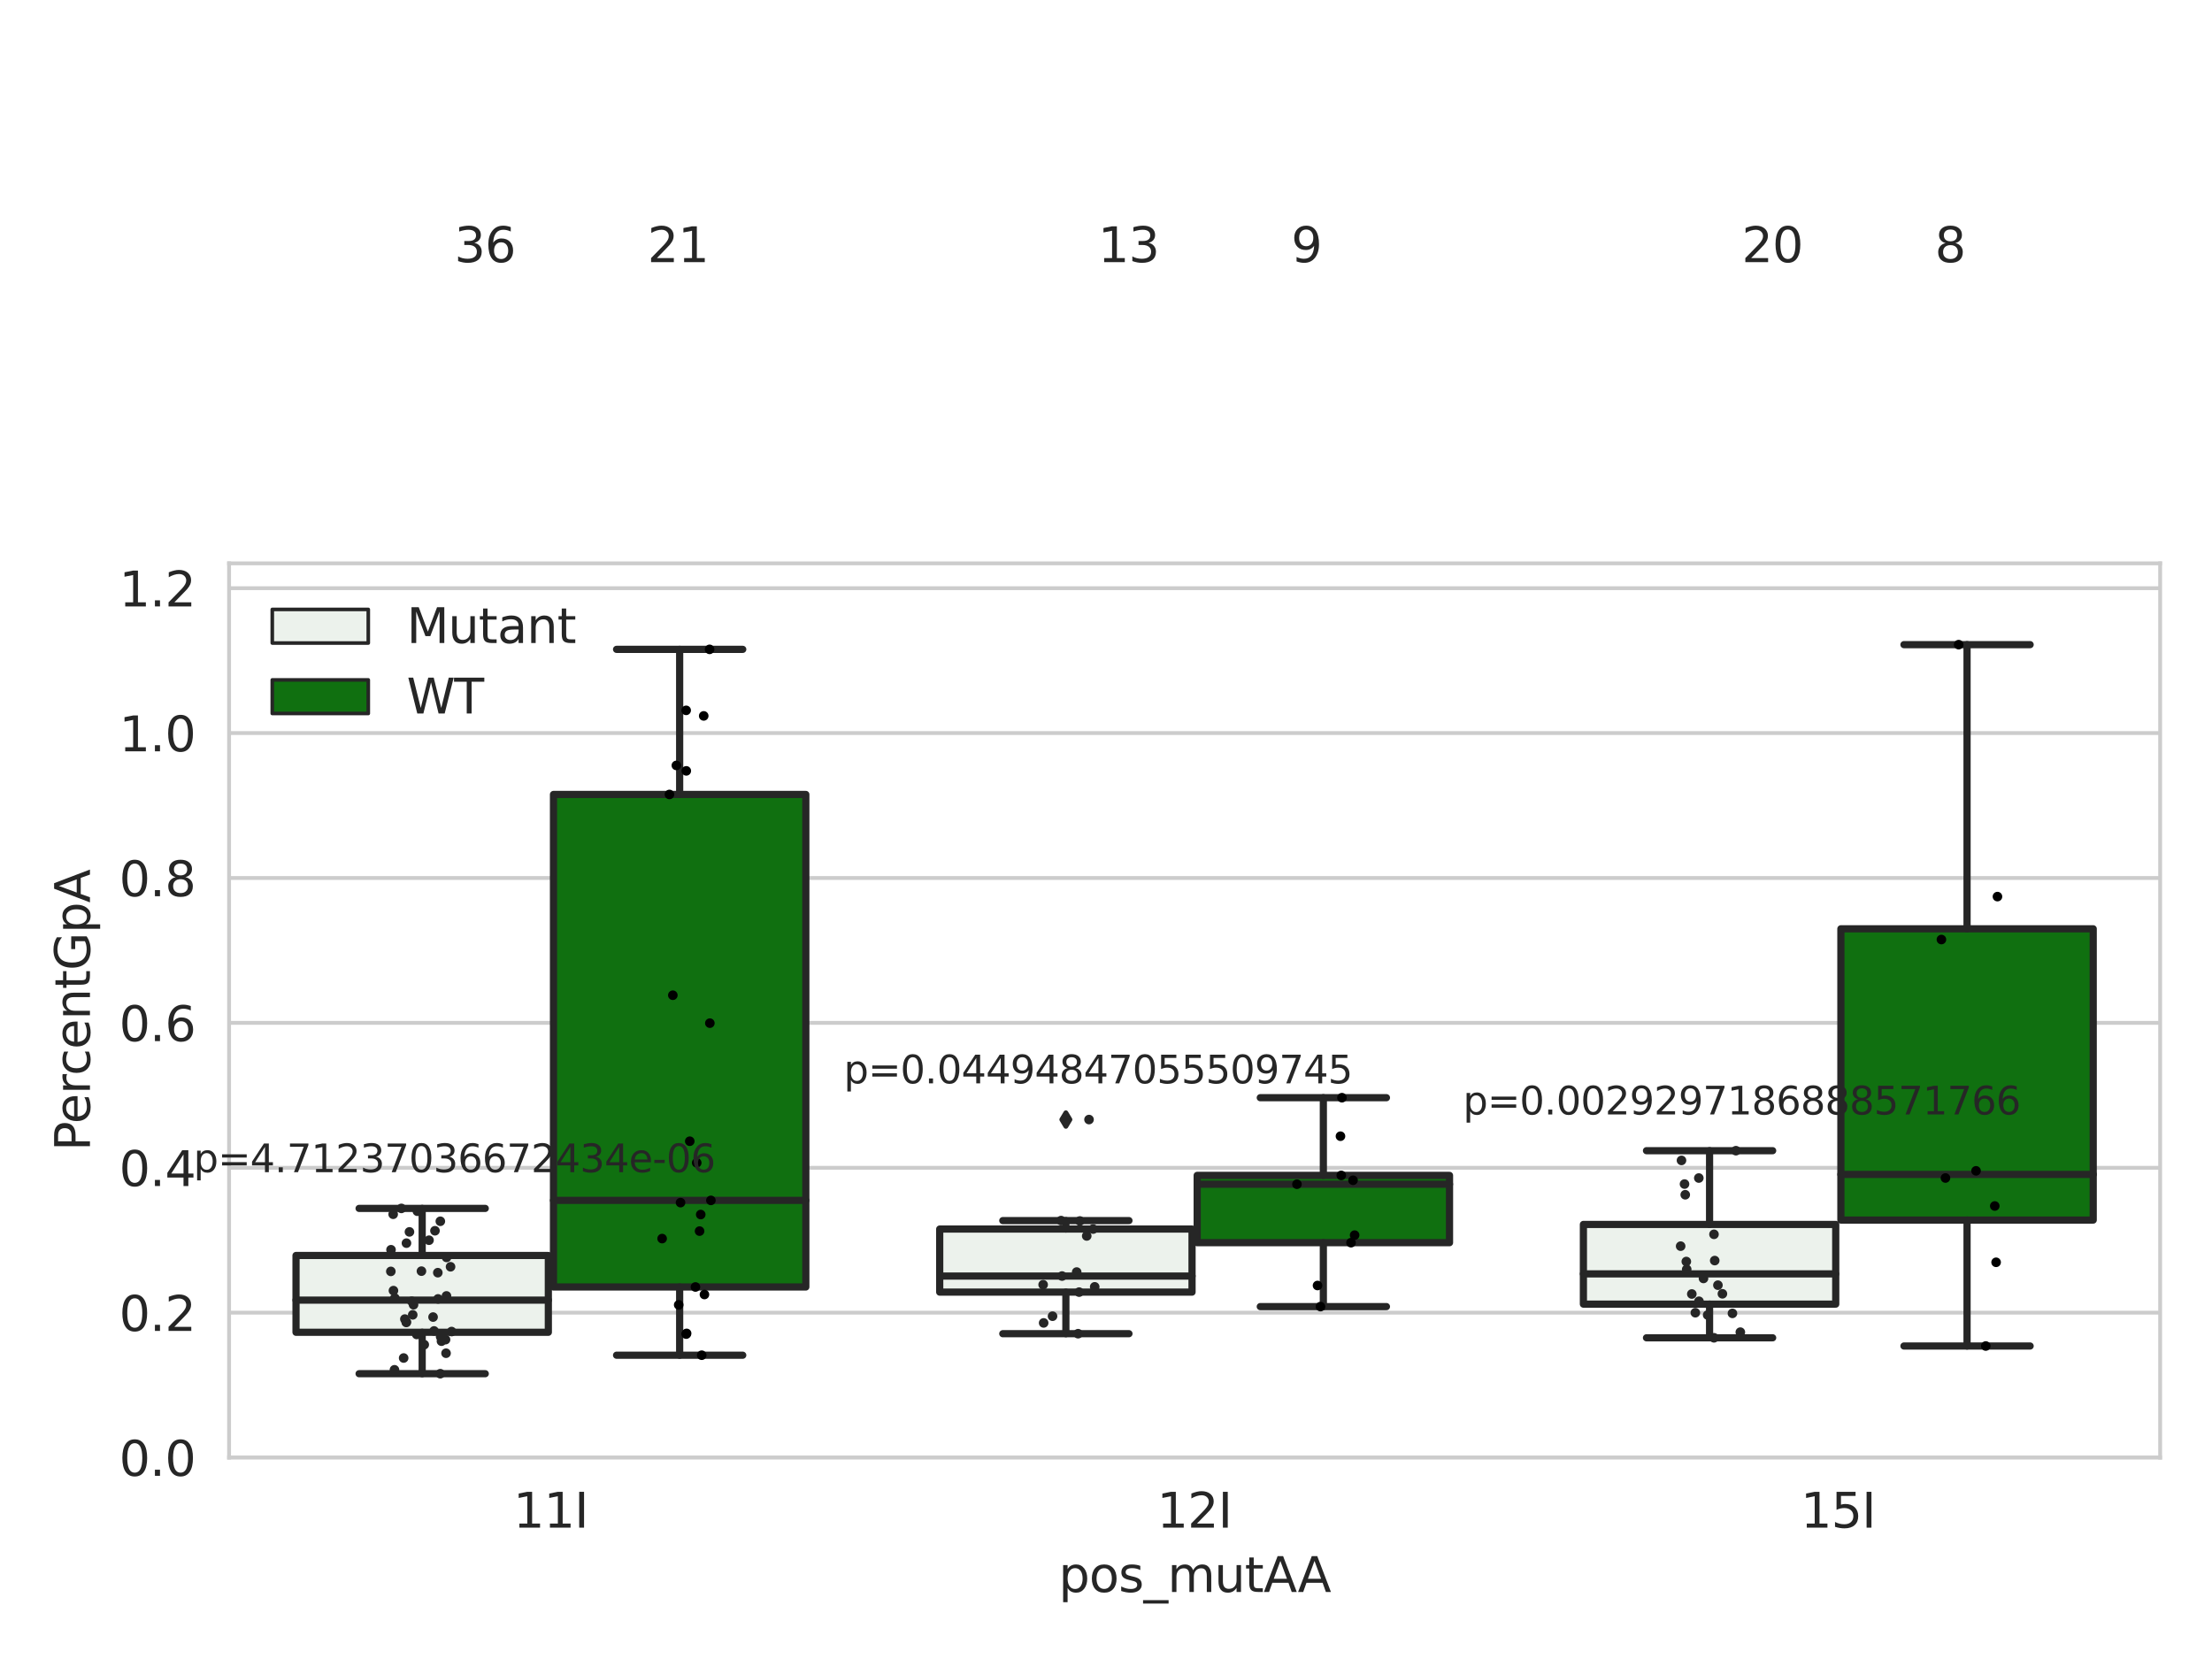 <?xml version="1.0" encoding="utf-8" standalone="no"?>
<!DOCTYPE svg PUBLIC "-//W3C//DTD SVG 1.1//EN"
  "http://www.w3.org/Graphics/SVG/1.1/DTD/svg11.dtd">
<svg xmlns:xlink="http://www.w3.org/1999/xlink" width="460.8pt" height="345.6pt" viewBox="0 0 460.8 345.6" xmlns="http://www.w3.org/2000/svg" version="1.1">
 <defs>
  <style type="text/css">*{stroke-linejoin: round; stroke-linecap: butt}</style>
 </defs>
 <g id="figure_1">
  <g id="patch_1">
   <path d="M 0 345.6 
L 460.8 345.6 
L 460.8 0 
L 0 0 
z
" style="fill: #ffffff"/>
  </g>
  <g id="axes_1">
   <g id="patch_2">
    <path d="M 47.72 303.64 
L 450 303.64 
L 450 117.356 
L 47.72 117.356 
z
" style="fill: #ffffff"/>
   </g>
   <g id="matplotlib.axis_1">
    <g id="xtick_1">
     <g id="text_1">
      <!-- 11I -->
      <g style="fill: #262626" transform="translate(106.929 318.238) scale(0.1 -0.1)">
       <defs>
        <path id="DejaVuSans-31" d="M 794 531 
L 1825 531 
L 1825 4091 
L 703 3866 
L 703 4441 
L 1819 4666 
L 2450 4666 
L 2450 531 
L 3481 531 
L 3481 0 
L 794 0 
L 794 531 
z
" transform="scale(0.016)"/>
        <path id="DejaVuSans-49" d="M 628 4666 
L 1259 4666 
L 1259 0 
L 628 0 
L 628 4666 
z
" transform="scale(0.016)"/>
       </defs>
       <use xlink:href="#DejaVuSans-31"/>
       <use xlink:href="#DejaVuSans-31" x="63.623"/>
       <use xlink:href="#DejaVuSans-49" x="127.246"/>
      </g>
     </g>
    </g>
    <g id="xtick_2">
     <g id="text_2">
      <!-- 12I -->
      <g style="fill: #262626" transform="translate(241.023 318.238) scale(0.1 -0.1)">
       <defs>
        <path id="DejaVuSans-32" d="M 1228 531 
L 3431 531 
L 3431 0 
L 469 0 
L 469 531 
Q 828 903 1448 1529 
Q 2069 2156 2228 2338 
Q 2531 2678 2651 2914 
Q 2772 3150 2772 3378 
Q 2772 3750 2511 3984 
Q 2250 4219 1831 4219 
Q 1534 4219 1204 4116 
Q 875 4013 500 3803 
L 500 4441 
Q 881 4594 1212 4672 
Q 1544 4750 1819 4750 
Q 2544 4750 2975 4387 
Q 3406 4025 3406 3419 
Q 3406 3131 3298 2873 
Q 3191 2616 2906 2266 
Q 2828 2175 2409 1742 
Q 1991 1309 1228 531 
z
" transform="scale(0.016)"/>
       </defs>
       <use xlink:href="#DejaVuSans-31"/>
       <use xlink:href="#DejaVuSans-32" x="63.623"/>
       <use xlink:href="#DejaVuSans-49" x="127.246"/>
      </g>
     </g>
    </g>
    <g id="xtick_3">
     <g id="text_3">
      <!-- 15I -->
      <g style="fill: #262626" transform="translate(375.116 318.238) scale(0.1 -0.1)">
       <defs>
        <path id="DejaVuSans-35" d="M 691 4666 
L 3169 4666 
L 3169 4134 
L 1269 4134 
L 1269 2991 
Q 1406 3038 1543 3061 
Q 1681 3084 1819 3084 
Q 2600 3084 3056 2656 
Q 3513 2228 3513 1497 
Q 3513 744 3044 326 
Q 2575 -91 1722 -91 
Q 1428 -91 1123 -41 
Q 819 9 494 109 
L 494 744 
Q 775 591 1075 516 
Q 1375 441 1709 441 
Q 2250 441 2565 725 
Q 2881 1009 2881 1497 
Q 2881 1984 2565 2268 
Q 2250 2553 1709 2553 
Q 1456 2553 1204 2497 
Q 953 2441 691 2322 
L 691 4666 
z
" transform="scale(0.016)"/>
       </defs>
       <use xlink:href="#DejaVuSans-31"/>
       <use xlink:href="#DejaVuSans-35" x="63.623"/>
       <use xlink:href="#DejaVuSans-49" x="127.246"/>
      </g>
     </g>
    </g>
    <g id="text_4">
     <!-- pos_mutAA -->
     <g style="fill: #262626" transform="translate(220.544 331.638) scale(0.1 -0.1)">
      <defs>
       <path id="DejaVuSans-70" d="M 1159 525 
L 1159 -1331 
L 581 -1331 
L 581 3500 
L 1159 3500 
L 1159 2969 
Q 1341 3281 1617 3432 
Q 1894 3584 2278 3584 
Q 2916 3584 3314 3078 
Q 3713 2572 3713 1747 
Q 3713 922 3314 415 
Q 2916 -91 2278 -91 
Q 1894 -91 1617 61 
Q 1341 213 1159 525 
z
M 3116 1747 
Q 3116 2381 2855 2742 
Q 2594 3103 2138 3103 
Q 1681 3103 1420 2742 
Q 1159 2381 1159 1747 
Q 1159 1113 1420 752 
Q 1681 391 2138 391 
Q 2594 391 2855 752 
Q 3116 1113 3116 1747 
z
" transform="scale(0.016)"/>
       <path id="DejaVuSans-6f" d="M 1959 3097 
Q 1497 3097 1228 2736 
Q 959 2375 959 1747 
Q 959 1119 1226 758 
Q 1494 397 1959 397 
Q 2419 397 2687 759 
Q 2956 1122 2956 1747 
Q 2956 2369 2687 2733 
Q 2419 3097 1959 3097 
z
M 1959 3584 
Q 2709 3584 3137 3096 
Q 3566 2609 3566 1747 
Q 3566 888 3137 398 
Q 2709 -91 1959 -91 
Q 1206 -91 779 398 
Q 353 888 353 1747 
Q 353 2609 779 3096 
Q 1206 3584 1959 3584 
z
" transform="scale(0.016)"/>
       <path id="DejaVuSans-73" d="M 2834 3397 
L 2834 2853 
Q 2591 2978 2328 3040 
Q 2066 3103 1784 3103 
Q 1356 3103 1142 2972 
Q 928 2841 928 2578 
Q 928 2378 1081 2264 
Q 1234 2150 1697 2047 
L 1894 2003 
Q 2506 1872 2764 1633 
Q 3022 1394 3022 966 
Q 3022 478 2636 193 
Q 2250 -91 1575 -91 
Q 1294 -91 989 -36 
Q 684 19 347 128 
L 347 722 
Q 666 556 975 473 
Q 1284 391 1588 391 
Q 1994 391 2212 530 
Q 2431 669 2431 922 
Q 2431 1156 2273 1281 
Q 2116 1406 1581 1522 
L 1381 1569 
Q 847 1681 609 1914 
Q 372 2147 372 2553 
Q 372 3047 722 3315 
Q 1072 3584 1716 3584 
Q 2034 3584 2315 3537 
Q 2597 3491 2834 3397 
z
" transform="scale(0.016)"/>
       <path id="DejaVuSans-5f" d="M 3263 -1063 
L 3263 -1509 
L -63 -1509 
L -63 -1063 
L 3263 -1063 
z
" transform="scale(0.016)"/>
       <path id="DejaVuSans-6d" d="M 3328 2828 
Q 3544 3216 3844 3400 
Q 4144 3584 4550 3584 
Q 5097 3584 5394 3201 
Q 5691 2819 5691 2113 
L 5691 0 
L 5113 0 
L 5113 2094 
Q 5113 2597 4934 2840 
Q 4756 3084 4391 3084 
Q 3944 3084 3684 2787 
Q 3425 2491 3425 1978 
L 3425 0 
L 2847 0 
L 2847 2094 
Q 2847 2600 2669 2842 
Q 2491 3084 2119 3084 
Q 1678 3084 1418 2786 
Q 1159 2488 1159 1978 
L 1159 0 
L 581 0 
L 581 3500 
L 1159 3500 
L 1159 2956 
Q 1356 3278 1631 3431 
Q 1906 3584 2284 3584 
Q 2666 3584 2933 3390 
Q 3200 3197 3328 2828 
z
" transform="scale(0.016)"/>
       <path id="DejaVuSans-75" d="M 544 1381 
L 544 3500 
L 1119 3500 
L 1119 1403 
Q 1119 906 1312 657 
Q 1506 409 1894 409 
Q 2359 409 2629 706 
Q 2900 1003 2900 1516 
L 2900 3500 
L 3475 3500 
L 3475 0 
L 2900 0 
L 2900 538 
Q 2691 219 2414 64 
Q 2138 -91 1772 -91 
Q 1169 -91 856 284 
Q 544 659 544 1381 
z
M 1991 3584 
L 1991 3584 
z
" transform="scale(0.016)"/>
       <path id="DejaVuSans-74" d="M 1172 4494 
L 1172 3500 
L 2356 3500 
L 2356 3053 
L 1172 3053 
L 1172 1153 
Q 1172 725 1289 603 
Q 1406 481 1766 481 
L 2356 481 
L 2356 0 
L 1766 0 
Q 1100 0 847 248 
Q 594 497 594 1153 
L 594 3053 
L 172 3053 
L 172 3500 
L 594 3500 
L 594 4494 
L 1172 4494 
z
" transform="scale(0.016)"/>
       <path id="DejaVuSans-41" d="M 2188 4044 
L 1331 1722 
L 3047 1722 
L 2188 4044 
z
M 1831 4666 
L 2547 4666 
L 4325 0 
L 3669 0 
L 3244 1197 
L 1141 1197 
L 716 0 
L 50 0 
L 1831 4666 
z
" transform="scale(0.016)"/>
      </defs>
      <use xlink:href="#DejaVuSans-70"/>
      <use xlink:href="#DejaVuSans-6f" x="63.477"/>
      <use xlink:href="#DejaVuSans-73" x="124.658"/>
      <use xlink:href="#DejaVuSans-5f" x="176.758"/>
      <use xlink:href="#DejaVuSans-6d" x="226.758"/>
      <use xlink:href="#DejaVuSans-75" x="324.17"/>
      <use xlink:href="#DejaVuSans-74" x="387.549"/>
      <use xlink:href="#DejaVuSans-41" x="426.758"/>
      <use xlink:href="#DejaVuSans-41" x="497.916"/>
     </g>
    </g>
   </g>
   <g id="matplotlib.axis_2">
    <g id="ytick_1">
     <g id="line2d_1">
      <path d="M 47.72 303.64 
L 450 303.64 
" clip-path="url(#p80f6091ce4)" style="fill: none; stroke: #cccccc; stroke-width: 0.8; stroke-linecap: round"/>
     </g>
     <g id="text_5">
      <!-- 0.0 -->
      <g style="fill: #262626" transform="translate(24.817 307.439) scale(0.1 -0.1)">
       <defs>
        <path id="DejaVuSans-30" d="M 2034 4250 
Q 1547 4250 1301 3770 
Q 1056 3291 1056 2328 
Q 1056 1369 1301 889 
Q 1547 409 2034 409 
Q 2525 409 2770 889 
Q 3016 1369 3016 2328 
Q 3016 3291 2770 3770 
Q 2525 4250 2034 4250 
z
M 2034 4750 
Q 2819 4750 3233 4129 
Q 3647 3509 3647 2328 
Q 3647 1150 3233 529 
Q 2819 -91 2034 -91 
Q 1250 -91 836 529 
Q 422 1150 422 2328 
Q 422 3509 836 4129 
Q 1250 4750 2034 4750 
z
" transform="scale(0.016)"/>
        <path id="DejaVuSans-2e" d="M 684 794 
L 1344 794 
L 1344 0 
L 684 0 
L 684 794 
z
" transform="scale(0.016)"/>
       </defs>
       <use xlink:href="#DejaVuSans-30"/>
       <use xlink:href="#DejaVuSans-2e" x="63.623"/>
       <use xlink:href="#DejaVuSans-30" x="95.41"/>
      </g>
     </g>
    </g>
    <g id="ytick_2">
     <g id="line2d_2">
      <path d="M 47.72 273.455 
L 450 273.455 
" clip-path="url(#p80f6091ce4)" style="fill: none; stroke: #cccccc; stroke-width: 0.8; stroke-linecap: round"/>
     </g>
     <g id="text_6">
      <!-- 0.2 -->
      <g style="fill: #262626" transform="translate(24.817 277.254) scale(0.1 -0.1)">
       <use xlink:href="#DejaVuSans-30"/>
       <use xlink:href="#DejaVuSans-2e" x="63.623"/>
       <use xlink:href="#DejaVuSans-32" x="95.41"/>
      </g>
     </g>
    </g>
    <g id="ytick_3">
     <g id="line2d_3">
      <path d="M 47.72 243.269 
L 450 243.269 
" clip-path="url(#p80f6091ce4)" style="fill: none; stroke: #cccccc; stroke-width: 0.8; stroke-linecap: round"/>
     </g>
     <g id="text_7">
      <!-- 0.4 -->
      <g style="fill: #262626" transform="translate(24.817 247.069) scale(0.1 -0.1)">
       <defs>
        <path id="DejaVuSans-34" d="M 2419 4116 
L 825 1625 
L 2419 1625 
L 2419 4116 
z
M 2253 4666 
L 3047 4666 
L 3047 1625 
L 3713 1625 
L 3713 1100 
L 3047 1100 
L 3047 0 
L 2419 0 
L 2419 1100 
L 313 1100 
L 313 1709 
L 2253 4666 
z
" transform="scale(0.016)"/>
       </defs>
       <use xlink:href="#DejaVuSans-30"/>
       <use xlink:href="#DejaVuSans-2e" x="63.623"/>
       <use xlink:href="#DejaVuSans-34" x="95.41"/>
      </g>
     </g>
    </g>
    <g id="ytick_4">
     <g id="line2d_4">
      <path d="M 47.72 213.084 
L 450 213.084 
" clip-path="url(#p80f6091ce4)" style="fill: none; stroke: #cccccc; stroke-width: 0.8; stroke-linecap: round"/>
     </g>
     <g id="text_8">
      <!-- 0.6 -->
      <g style="fill: #262626" transform="translate(24.817 216.883) scale(0.1 -0.1)">
       <defs>
        <path id="DejaVuSans-36" d="M 2113 2584 
Q 1688 2584 1439 2293 
Q 1191 2003 1191 1497 
Q 1191 994 1439 701 
Q 1688 409 2113 409 
Q 2538 409 2786 701 
Q 3034 994 3034 1497 
Q 3034 2003 2786 2293 
Q 2538 2584 2113 2584 
z
M 3366 4563 
L 3366 3988 
Q 3128 4100 2886 4159 
Q 2644 4219 2406 4219 
Q 1781 4219 1451 3797 
Q 1122 3375 1075 2522 
Q 1259 2794 1537 2939 
Q 1816 3084 2150 3084 
Q 2853 3084 3261 2657 
Q 3669 2231 3669 1497 
Q 3669 778 3244 343 
Q 2819 -91 2113 -91 
Q 1303 -91 875 529 
Q 447 1150 447 2328 
Q 447 3434 972 4092 
Q 1497 4750 2381 4750 
Q 2619 4750 2861 4703 
Q 3103 4656 3366 4563 
z
" transform="scale(0.016)"/>
       </defs>
       <use xlink:href="#DejaVuSans-30"/>
       <use xlink:href="#DejaVuSans-2e" x="63.623"/>
       <use xlink:href="#DejaVuSans-36" x="95.41"/>
      </g>
     </g>
    </g>
    <g id="ytick_5">
     <g id="line2d_5">
      <path d="M 47.72 182.899 
L 450 182.899 
" clip-path="url(#p80f6091ce4)" style="fill: none; stroke: #cccccc; stroke-width: 0.8; stroke-linecap: round"/>
     </g>
     <g id="text_9">
      <!-- 0.8 -->
      <g style="fill: #262626" transform="translate(24.817 186.698) scale(0.1 -0.1)">
       <defs>
        <path id="DejaVuSans-38" d="M 2034 2216 
Q 1584 2216 1326 1975 
Q 1069 1734 1069 1313 
Q 1069 891 1326 650 
Q 1584 409 2034 409 
Q 2484 409 2743 651 
Q 3003 894 3003 1313 
Q 3003 1734 2745 1975 
Q 2488 2216 2034 2216 
z
M 1403 2484 
Q 997 2584 770 2862 
Q 544 3141 544 3541 
Q 544 4100 942 4425 
Q 1341 4750 2034 4750 
Q 2731 4750 3128 4425 
Q 3525 4100 3525 3541 
Q 3525 3141 3298 2862 
Q 3072 2584 2669 2484 
Q 3125 2378 3379 2068 
Q 3634 1759 3634 1313 
Q 3634 634 3220 271 
Q 2806 -91 2034 -91 
Q 1263 -91 848 271 
Q 434 634 434 1313 
Q 434 1759 690 2068 
Q 947 2378 1403 2484 
z
M 1172 3481 
Q 1172 3119 1398 2916 
Q 1625 2713 2034 2713 
Q 2441 2713 2670 2916 
Q 2900 3119 2900 3481 
Q 2900 3844 2670 4047 
Q 2441 4250 2034 4250 
Q 1625 4250 1398 4047 
Q 1172 3844 1172 3481 
z
" transform="scale(0.016)"/>
       </defs>
       <use xlink:href="#DejaVuSans-30"/>
       <use xlink:href="#DejaVuSans-2e" x="63.623"/>
       <use xlink:href="#DejaVuSans-38" x="95.41"/>
      </g>
     </g>
    </g>
    <g id="ytick_6">
     <g id="line2d_6">
      <path d="M 47.72 152.713 
L 450 152.713 
" clip-path="url(#p80f6091ce4)" style="fill: none; stroke: #cccccc; stroke-width: 0.8; stroke-linecap: round"/>
     </g>
     <g id="text_10">
      <!-- 1.0 -->
      <g style="fill: #262626" transform="translate(24.817 156.513) scale(0.1 -0.1)">
       <use xlink:href="#DejaVuSans-31"/>
       <use xlink:href="#DejaVuSans-2e" x="63.623"/>
       <use xlink:href="#DejaVuSans-30" x="95.41"/>
      </g>
     </g>
    </g>
    <g id="ytick_7">
     <g id="line2d_7">
      <path d="M 47.72 122.528 
L 450 122.528 
" clip-path="url(#p80f6091ce4)" style="fill: none; stroke: #cccccc; stroke-width: 0.8; stroke-linecap: round"/>
     </g>
     <g id="text_11">
      <!-- 1.2 -->
      <g style="fill: #262626" transform="translate(24.817 126.327) scale(0.1 -0.1)">
       <use xlink:href="#DejaVuSans-31"/>
       <use xlink:href="#DejaVuSans-2e" x="63.623"/>
       <use xlink:href="#DejaVuSans-32" x="95.41"/>
      </g>
     </g>
    </g>
    <g id="text_12">
     <!-- PercentGpA -->
     <g style="fill: #262626" transform="translate(18.737 239.775) rotate(-90) scale(0.1 -0.1)">
      <defs>
       <path id="DejaVuSans-50" d="M 1259 4147 
L 1259 2394 
L 2053 2394 
Q 2494 2394 2734 2622 
Q 2975 2850 2975 3272 
Q 2975 3691 2734 3919 
Q 2494 4147 2053 4147 
L 1259 4147 
z
M 628 4666 
L 2053 4666 
Q 2838 4666 3239 4311 
Q 3641 3956 3641 3272 
Q 3641 2581 3239 2228 
Q 2838 1875 2053 1875 
L 1259 1875 
L 1259 0 
L 628 0 
L 628 4666 
z
" transform="scale(0.016)"/>
       <path id="DejaVuSans-65" d="M 3597 1894 
L 3597 1613 
L 953 1613 
Q 991 1019 1311 708 
Q 1631 397 2203 397 
Q 2534 397 2845 478 
Q 3156 559 3463 722 
L 3463 178 
Q 3153 47 2828 -22 
Q 2503 -91 2169 -91 
Q 1331 -91 842 396 
Q 353 884 353 1716 
Q 353 2575 817 3079 
Q 1281 3584 2069 3584 
Q 2775 3584 3186 3129 
Q 3597 2675 3597 1894 
z
M 3022 2063 
Q 3016 2534 2758 2815 
Q 2500 3097 2075 3097 
Q 1594 3097 1305 2825 
Q 1016 2553 972 2059 
L 3022 2063 
z
" transform="scale(0.016)"/>
       <path id="DejaVuSans-72" d="M 2631 2963 
Q 2534 3019 2420 3045 
Q 2306 3072 2169 3072 
Q 1681 3072 1420 2755 
Q 1159 2438 1159 1844 
L 1159 0 
L 581 0 
L 581 3500 
L 1159 3500 
L 1159 2956 
Q 1341 3275 1631 3429 
Q 1922 3584 2338 3584 
Q 2397 3584 2469 3576 
Q 2541 3569 2628 3553 
L 2631 2963 
z
" transform="scale(0.016)"/>
       <path id="DejaVuSans-63" d="M 3122 3366 
L 3122 2828 
Q 2878 2963 2633 3030 
Q 2388 3097 2138 3097 
Q 1578 3097 1268 2742 
Q 959 2388 959 1747 
Q 959 1106 1268 751 
Q 1578 397 2138 397 
Q 2388 397 2633 464 
Q 2878 531 3122 666 
L 3122 134 
Q 2881 22 2623 -34 
Q 2366 -91 2075 -91 
Q 1284 -91 818 406 
Q 353 903 353 1747 
Q 353 2603 823 3093 
Q 1294 3584 2113 3584 
Q 2378 3584 2631 3529 
Q 2884 3475 3122 3366 
z
" transform="scale(0.016)"/>
       <path id="DejaVuSans-6e" d="M 3513 2113 
L 3513 0 
L 2938 0 
L 2938 2094 
Q 2938 2591 2744 2837 
Q 2550 3084 2163 3084 
Q 1697 3084 1428 2787 
Q 1159 2491 1159 1978 
L 1159 0 
L 581 0 
L 581 3500 
L 1159 3500 
L 1159 2956 
Q 1366 3272 1645 3428 
Q 1925 3584 2291 3584 
Q 2894 3584 3203 3211 
Q 3513 2838 3513 2113 
z
" transform="scale(0.016)"/>
       <path id="DejaVuSans-47" d="M 3809 666 
L 3809 1919 
L 2778 1919 
L 2778 2438 
L 4434 2438 
L 4434 434 
Q 4069 175 3628 42 
Q 3188 -91 2688 -91 
Q 1594 -91 976 548 
Q 359 1188 359 2328 
Q 359 3472 976 4111 
Q 1594 4750 2688 4750 
Q 3144 4750 3555 4637 
Q 3966 4525 4313 4306 
L 4313 3634 
Q 3963 3931 3569 4081 
Q 3175 4231 2741 4231 
Q 1884 4231 1454 3753 
Q 1025 3275 1025 2328 
Q 1025 1384 1454 906 
Q 1884 428 2741 428 
Q 3075 428 3337 486 
Q 3600 544 3809 666 
z
" transform="scale(0.016)"/>
      </defs>
      <use xlink:href="#DejaVuSans-50"/>
      <use xlink:href="#DejaVuSans-65" x="56.678"/>
      <use xlink:href="#DejaVuSans-72" x="118.201"/>
      <use xlink:href="#DejaVuSans-63" x="157.064"/>
      <use xlink:href="#DejaVuSans-65" x="212.045"/>
      <use xlink:href="#DejaVuSans-6e" x="273.568"/>
      <use xlink:href="#DejaVuSans-74" x="336.947"/>
      <use xlink:href="#DejaVuSans-47" x="376.156"/>
      <use xlink:href="#DejaVuSans-70" x="453.646"/>
      <use xlink:href="#DejaVuSans-41" x="517.123"/>
     </g>
    </g>
   </g>
   <g id="patch_3">
    <path d="M 61.666 277.538 
L 114.23 277.538 
L 114.23 261.541 
L 61.666 261.541 
L 61.666 277.538 
z
" clip-path="url(#p80f6091ce4)" style="fill: #ecf2ec; stroke: #262626; stroke-width: 1.5; stroke-linejoin: miter"/>
   </g>
   <g id="patch_4">
    <path d="M 115.303 268.102 
L 167.868 268.102 
L 167.868 165.499 
L 115.303 165.499 
L 115.303 268.102 
z
" clip-path="url(#p80f6091ce4)" style="fill: #107010; stroke: #262626; stroke-width: 1.5; stroke-linejoin: miter"/>
   </g>
   <g id="patch_5">
    <path d="M 195.759 269.172 
L 248.324 269.172 
L 248.324 256.035 
L 195.759 256.035 
L 195.759 269.172 
z
" clip-path="url(#p80f6091ce4)" style="fill: #ecf2ec; stroke: #262626; stroke-width: 1.5; stroke-linejoin: miter"/>
   </g>
   <g id="patch_6">
    <path d="M 249.396 258.874 
L 301.961 258.874 
L 301.961 244.855 
L 249.396 244.855 
L 249.396 258.874 
z
" clip-path="url(#p80f6091ce4)" style="fill: #107010; stroke: #262626; stroke-width: 1.5; stroke-linejoin: miter"/>
   </g>
   <g id="patch_7">
    <path d="M 329.852 271.672 
L 382.417 271.672 
L 382.417 255.071 
L 329.852 255.071 
L 329.852 271.672 
z
" clip-path="url(#p80f6091ce4)" style="fill: #ecf2ec; stroke: #262626; stroke-width: 1.5; stroke-linejoin: miter"/>
   </g>
   <g id="patch_8">
    <path d="M 383.49 254.162 
L 436.054 254.162 
L 436.054 193.486 
L 383.49 193.486 
L 383.49 254.162 
z
" clip-path="url(#p80f6091ce4)" style="fill: #107010; stroke: #262626; stroke-width: 1.5; stroke-linejoin: miter"/>
   </g>
   <g id="patch_9">
    <path d="M 114.767 303.64 
L 114.767 303.64 
L 114.767 303.64 
L 114.767 303.64 
z
" clip-path="url(#p80f6091ce4)" style="fill: #ecf2ec; stroke: #262626; stroke-width: 0.75; stroke-linejoin: miter"/>
   </g>
   <g id="patch_10">
    <path d="M 114.767 303.64 
L 114.767 303.64 
L 114.767 303.64 
L 114.767 303.64 
z
" clip-path="url(#p80f6091ce4)" style="fill: #107010; stroke: #262626; stroke-width: 0.75; stroke-linejoin: miter"/>
   </g>
   <g id="PathCollection_1"/>
   <g id="PathCollection_2"/>
   <g id="line2d_8">
    <path d="M 87.948 277.538 
L 87.948 286.168 
" clip-path="url(#p80f6091ce4)" style="fill: none; stroke: #262626; stroke-width: 1.5; stroke-linecap: round"/>
   </g>
   <g id="line2d_9">
    <path d="M 87.948 261.541 
L 87.948 251.734 
" clip-path="url(#p80f6091ce4)" style="fill: none; stroke: #262626; stroke-width: 1.5; stroke-linecap: round"/>
   </g>
   <g id="line2d_10">
    <path d="M 74.807 286.168 
L 101.089 286.168 
" clip-path="url(#p80f6091ce4)" style="fill: none; stroke: #262626; stroke-width: 1.5; stroke-linecap: round"/>
   </g>
   <g id="line2d_11">
    <path d="M 74.807 251.734 
L 101.089 251.734 
" clip-path="url(#p80f6091ce4)" style="fill: none; stroke: #262626; stroke-width: 1.5; stroke-linecap: round"/>
   </g>
   <g id="line2d_12"/>
   <g id="line2d_13">
    <path d="M 141.585 268.102 
L 141.585 282.315 
" clip-path="url(#p80f6091ce4)" style="fill: none; stroke: #262626; stroke-width: 1.5; stroke-linecap: round"/>
   </g>
   <g id="line2d_14">
    <path d="M 141.585 165.499 
L 141.585 135.273 
" clip-path="url(#p80f6091ce4)" style="fill: none; stroke: #262626; stroke-width: 1.5; stroke-linecap: round"/>
   </g>
   <g id="line2d_15">
    <path d="M 128.444 282.315 
L 154.726 282.315 
" clip-path="url(#p80f6091ce4)" style="fill: none; stroke: #262626; stroke-width: 1.5; stroke-linecap: round"/>
   </g>
   <g id="line2d_16">
    <path d="M 128.444 135.273 
L 154.726 135.273 
" clip-path="url(#p80f6091ce4)" style="fill: none; stroke: #262626; stroke-width: 1.5; stroke-linecap: round"/>
   </g>
   <g id="line2d_17"/>
   <g id="line2d_18">
    <path d="M 222.041 269.172 
L 222.041 277.833 
" clip-path="url(#p80f6091ce4)" style="fill: none; stroke: #262626; stroke-width: 1.5; stroke-linecap: round"/>
   </g>
   <g id="line2d_19">
    <path d="M 222.041 256.035 
L 222.041 254.273 
" clip-path="url(#p80f6091ce4)" style="fill: none; stroke: #262626; stroke-width: 1.5; stroke-linecap: round"/>
   </g>
   <g id="line2d_20">
    <path d="M 208.9 277.833 
L 235.182 277.833 
" clip-path="url(#p80f6091ce4)" style="fill: none; stroke: #262626; stroke-width: 1.5; stroke-linecap: round"/>
   </g>
   <g id="line2d_21">
    <path d="M 208.9 254.273 
L 235.182 254.273 
" clip-path="url(#p80f6091ce4)" style="fill: none; stroke: #262626; stroke-width: 1.5; stroke-linecap: round"/>
   </g>
   <g id="line2d_22">
    <defs>
     <path id="m3dc12c6e6e" d="M -0 1.414 
L 0.849 0 
L 0 -1.414 
L -0.849 -0 
z
" style="stroke: #262626; stroke-linejoin: miter"/>
    </defs>
    <g clip-path="url(#p80f6091ce4)">
     <use xlink:href="#m3dc12c6e6e" x="222.041" y="233.224" style="fill: #262626; stroke: #262626; stroke-linejoin: miter"/>
    </g>
   </g>
   <g id="line2d_23">
    <path d="M 275.679 258.874 
L 275.679 272.187 
" clip-path="url(#p80f6091ce4)" style="fill: none; stroke: #262626; stroke-width: 1.5; stroke-linecap: round"/>
   </g>
   <g id="line2d_24">
    <path d="M 275.679 244.855 
L 275.679 228.67 
" clip-path="url(#p80f6091ce4)" style="fill: none; stroke: #262626; stroke-width: 1.5; stroke-linecap: round"/>
   </g>
   <g id="line2d_25">
    <path d="M 262.538 272.187 
L 288.82 272.187 
" clip-path="url(#p80f6091ce4)" style="fill: none; stroke: #262626; stroke-width: 1.5; stroke-linecap: round"/>
   </g>
   <g id="line2d_26">
    <path d="M 262.538 228.67 
L 288.82 228.67 
" clip-path="url(#p80f6091ce4)" style="fill: none; stroke: #262626; stroke-width: 1.5; stroke-linecap: round"/>
   </g>
   <g id="line2d_27"/>
   <g id="line2d_28">
    <path d="M 356.135 271.672 
L 356.135 278.688 
" clip-path="url(#p80f6091ce4)" style="fill: none; stroke: #262626; stroke-width: 1.5; stroke-linecap: round"/>
   </g>
   <g id="line2d_29">
    <path d="M 356.135 255.071 
L 356.135 239.709 
" clip-path="url(#p80f6091ce4)" style="fill: none; stroke: #262626; stroke-width: 1.5; stroke-linecap: round"/>
   </g>
   <g id="line2d_30">
    <path d="M 342.994 278.688 
L 369.276 278.688 
" clip-path="url(#p80f6091ce4)" style="fill: none; stroke: #262626; stroke-width: 1.5; stroke-linecap: round"/>
   </g>
   <g id="line2d_31">
    <path d="M 342.994 239.709 
L 369.276 239.709 
" clip-path="url(#p80f6091ce4)" style="fill: none; stroke: #262626; stroke-width: 1.5; stroke-linecap: round"/>
   </g>
   <g id="line2d_32"/>
   <g id="line2d_33">
    <path d="M 409.772 254.162 
L 409.772 280.398 
" clip-path="url(#p80f6091ce4)" style="fill: none; stroke: #262626; stroke-width: 1.5; stroke-linecap: round"/>
   </g>
   <g id="line2d_34">
    <path d="M 409.772 193.486 
L 409.772 134.291 
" clip-path="url(#p80f6091ce4)" style="fill: none; stroke: #262626; stroke-width: 1.5; stroke-linecap: round"/>
   </g>
   <g id="line2d_35">
    <path d="M 396.631 280.398 
L 422.913 280.398 
" clip-path="url(#p80f6091ce4)" style="fill: none; stroke: #262626; stroke-width: 1.5; stroke-linecap: round"/>
   </g>
   <g id="line2d_36">
    <path d="M 396.631 134.291 
L 422.913 134.291 
" clip-path="url(#p80f6091ce4)" style="fill: none; stroke: #262626; stroke-width: 1.5; stroke-linecap: round"/>
   </g>
   <g id="line2d_37"/>
   <g id="line2d_38">
    <path d="M 61.666 270.835 
L 114.23 270.835 
" clip-path="url(#p80f6091ce4)" style="fill: none; stroke: #262626; stroke-width: 1.5; stroke-linecap: round"/>
   </g>
   <g id="line2d_39">
    <path d="M 115.303 250.065 
L 167.868 250.065 
" clip-path="url(#p80f6091ce4)" style="fill: none; stroke: #262626; stroke-width: 1.5; stroke-linecap: round"/>
   </g>
   <g id="line2d_40">
    <path d="M 195.759 265.823 
L 248.324 265.823 
" clip-path="url(#p80f6091ce4)" style="fill: none; stroke: #262626; stroke-width: 1.5; stroke-linecap: round"/>
   </g>
   <g id="line2d_41">
    <path d="M 249.396 246.694 
L 301.961 246.694 
" clip-path="url(#p80f6091ce4)" style="fill: none; stroke: #262626; stroke-width: 1.5; stroke-linecap: round"/>
   </g>
   <g id="line2d_42">
    <path d="M 329.852 265.375 
L 382.417 265.375 
" clip-path="url(#p80f6091ce4)" style="fill: none; stroke: #262626; stroke-width: 1.5; stroke-linecap: round"/>
   </g>
   <g id="line2d_43">
    <path d="M 383.49 244.654 
L 436.054 244.654 
" clip-path="url(#p80f6091ce4)" style="fill: none; stroke: #262626; stroke-width: 1.5; stroke-linecap: round"/>
   </g>
   <g id="patch_11">
    <path d="M 47.72 303.64 
L 47.72 117.356 
" style="fill: none; stroke: #cccccc; stroke-width: 0.8; stroke-linejoin: miter; stroke-linecap: square"/>
   </g>
   <g id="patch_12">
    <path d="M 450 303.64 
L 450 117.356 
" style="fill: none; stroke: #cccccc; stroke-width: 0.8; stroke-linejoin: miter; stroke-linecap: square"/>
   </g>
   <g id="patch_13">
    <path d="M 47.72 303.64 
L 450 303.64 
" style="fill: none; stroke: #cccccc; stroke-width: 0.8; stroke-linejoin: miter; stroke-linecap: square"/>
   </g>
   <g id="patch_14">
    <path d="M 47.72 117.356 
L 450 117.356 
" style="fill: none; stroke: #cccccc; stroke-width: 0.8; stroke-linejoin: miter; stroke-linecap: square"/>
   </g>
   <g id="PathCollection_3">
    <defs>
     <path id="C0_0_4b9901c63b" d="M 0 1 
C 0.265 1 0.52 0.895 0.707 0.707 
C 0.895 0.52 1 0.265 1 -0 
C 1 -0.265 0.895 -0.52 0.707 -0.707 
C 0.52 -0.895 0.265 -1 0 -1 
C -0.265 -1 -0.52 -0.895 -0.707 -0.707 
C -0.895 -0.52 -1 -0.265 -1 0 
C -1 0.265 -0.895 0.52 -0.707 0.707 
C -0.52 0.895 -0.265 1 0 1 
z
"/>
    </defs>
    <g clip-path="url(#p80f6091ce4)">
     <use xlink:href="#C0_0_4b9901c63b" x="81.418" y="264.854" style="fill: #262626"/>
    </g>
    <g clip-path="url(#p80f6091ce4)">
     <use xlink:href="#C0_0_4b9901c63b" x="82.175" y="285.353" style="fill: #262626"/>
    </g>
    <g clip-path="url(#p80f6091ce4)">
     <use xlink:href="#C0_0_4b9901c63b" x="82.254" y="270.416" style="fill: #262626"/>
    </g>
    <g clip-path="url(#p80f6091ce4)">
     <use xlink:href="#C0_0_4b9901c63b" x="91.968" y="279.393" style="fill: #262626"/>
    </g>
    <g clip-path="url(#p80f6091ce4)">
     <use xlink:href="#C0_0_4b9901c63b" x="81.962" y="268.859" style="fill: #262626"/>
    </g>
    <g clip-path="url(#p80f6091ce4)">
     <use xlink:href="#C0_0_4b9901c63b" x="87.795" y="264.803" style="fill: #262626"/>
    </g>
    <g clip-path="url(#p80f6091ce4)">
     <use xlink:href="#C0_0_4b9901c63b" x="94.073" y="277.386" style="fill: #262626"/>
    </g>
    <g clip-path="url(#p80f6091ce4)">
     <use xlink:href="#C0_0_4b9901c63b" x="84.088" y="282.899" style="fill: #262626"/>
    </g>
    <g clip-path="url(#p80f6091ce4)">
     <use xlink:href="#C0_0_4b9901c63b" x="89.371" y="258.359" style="fill: #262626"/>
    </g>
    <g clip-path="url(#p80f6091ce4)">
     <use xlink:href="#C0_0_4b9901c63b" x="83.612" y="251.734" style="fill: #262626"/>
    </g>
    <g clip-path="url(#p80f6091ce4)">
     <use xlink:href="#C0_0_4b9901c63b" x="90.217" y="274.369" style="fill: #262626"/>
    </g>
    <g clip-path="url(#p80f6091ce4)">
     <use xlink:href="#C0_0_4b9901c63b" x="85.979" y="273.903" style="fill: #262626"/>
    </g>
    <g clip-path="url(#p80f6091ce4)">
     <use xlink:href="#C0_0_4b9901c63b" x="86.147" y="271.803" style="fill: #262626"/>
    </g>
    <g clip-path="url(#p80f6091ce4)">
     <use xlink:href="#C0_0_4b9901c63b" x="90.424" y="277.259" style="fill: #262626"/>
    </g>
    <g clip-path="url(#p80f6091ce4)">
     <use xlink:href="#C0_0_4b9901c63b" x="86.808" y="277.993" style="fill: #262626"/>
    </g>
    <g clip-path="url(#p80f6091ce4)">
     <use xlink:href="#C0_0_4b9901c63b" x="91.73" y="254.414" style="fill: #262626"/>
    </g>
    <g clip-path="url(#p80f6091ce4)">
     <use xlink:href="#C0_0_4b9901c63b" x="92.919" y="281.901" style="fill: #262626"/>
    </g>
    <g clip-path="url(#p80f6091ce4)">
     <use xlink:href="#C0_0_4b9901c63b" x="91.251" y="270.585" style="fill: #262626"/>
    </g>
    <g clip-path="url(#p80f6091ce4)">
     <use xlink:href="#C0_0_4b9901c63b" x="86.95" y="252.322" style="fill: #262626"/>
    </g>
    <g clip-path="url(#p80f6091ce4)">
     <use xlink:href="#C0_0_4b9901c63b" x="93.857" y="263.892" style="fill: #262626"/>
    </g>
    <g clip-path="url(#p80f6091ce4)">
     <use xlink:href="#C0_0_4b9901c63b" x="92.814" y="279.069" style="fill: #262626"/>
    </g>
    <g clip-path="url(#p80f6091ce4)">
     <use xlink:href="#C0_0_4b9901c63b" x="84.645" y="275.487" style="fill: #262626"/>
    </g>
    <g clip-path="url(#p80f6091ce4)">
     <use xlink:href="#C0_0_4b9901c63b" x="81.456" y="260.344" style="fill: #262626"/>
    </g>
    <g clip-path="url(#p80f6091ce4)">
     <use xlink:href="#C0_0_4b9901c63b" x="88.379" y="280.118" style="fill: #262626"/>
    </g>
    <g clip-path="url(#p80f6091ce4)">
     <use xlink:href="#C0_0_4b9901c63b" x="91.792" y="278.457" style="fill: #262626"/>
    </g>
    <g clip-path="url(#p80f6091ce4)">
     <use xlink:href="#C0_0_4b9901c63b" x="93.008" y="269.963" style="fill: #262626"/>
    </g>
    <g clip-path="url(#p80f6091ce4)">
     <use xlink:href="#C0_0_4b9901c63b" x="85.779" y="271.084" style="fill: #262626"/>
    </g>
    <g clip-path="url(#p80f6091ce4)">
     <use xlink:href="#C0_0_4b9901c63b" x="84.673" y="258.97" style="fill: #262626"/>
    </g>
    <g clip-path="url(#p80f6091ce4)">
     <use xlink:href="#C0_0_4b9901c63b" x="84.342" y="274.784" style="fill: #262626"/>
    </g>
    <g clip-path="url(#p80f6091ce4)">
     <use xlink:href="#C0_0_4b9901c63b" x="81.904" y="252.953" style="fill: #262626"/>
    </g>
    <g clip-path="url(#p80f6091ce4)">
     <use xlink:href="#C0_0_4b9901c63b" x="93.026" y="261.941" style="fill: #262626"/>
    </g>
    <g clip-path="url(#p80f6091ce4)">
     <use xlink:href="#C0_0_4b9901c63b" x="91.722" y="286.168" style="fill: #262626"/>
    </g>
    <g clip-path="url(#p80f6091ce4)">
     <use xlink:href="#C0_0_4b9901c63b" x="85.297" y="256.625" style="fill: #262626"/>
    </g>
    <g clip-path="url(#p80f6091ce4)">
     <use xlink:href="#C0_0_4b9901c63b" x="90.612" y="256.388" style="fill: #262626"/>
    </g>
    <g clip-path="url(#p80f6091ce4)">
     <use xlink:href="#C0_0_4b9901c63b" x="84.636" y="275.373" style="fill: #262626"/>
    </g>
    <g clip-path="url(#p80f6091ce4)">
     <use xlink:href="#C0_0_4b9901c63b" x="91.205" y="265.122" style="fill: #262626"/>
    </g>
   </g>
   <g id="PathCollection_4">
    <defs>
     <path id="C1_0_5dd0ac7f87" d="M 0 1 
C 0.265 1 0.52 0.895 0.707 0.707 
C 0.895 0.52 1 0.265 1 -0 
C 1 -0.265 0.895 -0.52 0.707 -0.707 
C 0.52 -0.895 0.265 -1 0 -1 
C -0.265 -1 -0.52 -0.895 -0.707 -0.707 
C -0.895 -0.52 -1 -0.265 -1 0 
C -1 0.265 -0.895 0.52 -0.707 0.707 
C -0.52 0.895 -0.265 1 0 1 
z
"/>
    </defs>
    <g clip-path="url(#p80f6091ce4)">
     <use xlink:href="#C1_0_5dd0ac7f87" x="148.093" y="250.065"/>
    </g>
    <g clip-path="url(#p80f6091ce4)">
     <use xlink:href="#C1_0_5dd0ac7f87" x="146.598" y="149.135"/>
    </g>
    <g clip-path="url(#p80f6091ce4)">
     <use xlink:href="#C1_0_5dd0ac7f87" x="137.933" y="258.021"/>
    </g>
    <g clip-path="url(#p80f6091ce4)">
     <use xlink:href="#C1_0_5dd0ac7f87" x="146.18" y="282.315"/>
    </g>
    <g clip-path="url(#p80f6091ce4)">
     <use xlink:href="#C1_0_5dd0ac7f87" x="142.944" y="277.919"/>
    </g>
    <g clip-path="url(#p80f6091ce4)">
     <use xlink:href="#C1_0_5dd0ac7f87" x="143.69" y="237.737"/>
    </g>
    <g clip-path="url(#p80f6091ce4)">
     <use xlink:href="#C1_0_5dd0ac7f87" x="141.768" y="250.527"/>
    </g>
    <g clip-path="url(#p80f6091ce4)">
     <use xlink:href="#C1_0_5dd0ac7f87" x="143.036" y="277.771"/>
    </g>
    <g clip-path="url(#p80f6091ce4)">
     <use xlink:href="#C1_0_5dd0ac7f87" x="140.163" y="207.325"/>
    </g>
    <g clip-path="url(#p80f6091ce4)">
     <use xlink:href="#C1_0_5dd0ac7f87" x="147.876" y="213.142"/>
    </g>
    <g clip-path="url(#p80f6091ce4)">
     <use xlink:href="#C1_0_5dd0ac7f87" x="141.386" y="271.827"/>
    </g>
    <g clip-path="url(#p80f6091ce4)">
     <use xlink:href="#C1_0_5dd0ac7f87" x="144.875" y="268.102"/>
    </g>
    <g clip-path="url(#p80f6091ce4)">
     <use xlink:href="#C1_0_5dd0ac7f87" x="140.901" y="159.451"/>
    </g>
    <g clip-path="url(#p80f6091ce4)">
     <use xlink:href="#C1_0_5dd0ac7f87" x="145.732" y="256.462"/>
    </g>
    <g clip-path="url(#p80f6091ce4)">
     <use xlink:href="#C1_0_5dd0ac7f87" x="145.974" y="253.011"/>
    </g>
    <g clip-path="url(#p80f6091ce4)">
     <use xlink:href="#C1_0_5dd0ac7f87" x="146.75" y="269.669"/>
    </g>
    <g clip-path="url(#p80f6091ce4)">
     <use xlink:href="#C1_0_5dd0ac7f87" x="145.14" y="242.23"/>
    </g>
    <g clip-path="url(#p80f6091ce4)">
     <use xlink:href="#C1_0_5dd0ac7f87" x="139.456" y="165.499"/>
    </g>
    <g clip-path="url(#p80f6091ce4)">
     <use xlink:href="#C1_0_5dd0ac7f87" x="142.966" y="160.585"/>
    </g>
    <g clip-path="url(#p80f6091ce4)">
     <use xlink:href="#C1_0_5dd0ac7f87" x="142.939" y="147.979"/>
    </g>
    <g clip-path="url(#p80f6091ce4)">
     <use xlink:href="#C1_0_5dd0ac7f87" x="147.819" y="135.273"/>
    </g>
   </g>
   <g id="PathCollection_5">
    <defs>
     <path id="C2_0_e28f4eea77" d="M 0 1 
C 0.265 1 0.52 0.895 0.707 0.707 
C 0.895 0.52 1 0.265 1 -0 
C 1 -0.265 0.895 -0.52 0.707 -0.707 
C 0.52 -0.895 0.265 -1 0 -1 
C -0.265 -1 -0.52 -0.895 -0.707 -0.707 
C -0.895 -0.52 -1 -0.265 -1 0 
C -1 0.265 -0.895 0.52 -0.707 0.707 
C -0.52 0.895 -0.265 1 0 1 
z
"/>
    </defs>
    <g clip-path="url(#p80f6091ce4)">
     <use xlink:href="#C2_0_e28f4eea77" x="224.955" y="254.354" style="fill: #262626"/>
    </g>
    <g clip-path="url(#p80f6091ce4)">
     <use xlink:href="#C2_0_e28f4eea77" x="217.305" y="267.625" style="fill: #262626"/>
    </g>
    <g clip-path="url(#p80f6091ce4)">
     <use xlink:href="#C2_0_e28f4eea77" x="226.386" y="257.472" style="fill: #262626"/>
    </g>
    <g clip-path="url(#p80f6091ce4)">
     <use xlink:href="#C2_0_e28f4eea77" x="224.587" y="277.833" style="fill: #262626"/>
    </g>
    <g clip-path="url(#p80f6091ce4)">
     <use xlink:href="#C2_0_e28f4eea77" x="226.863" y="233.224" style="fill: #262626"/>
    </g>
    <g clip-path="url(#p80f6091ce4)">
     <use xlink:href="#C2_0_e28f4eea77" x="224.293" y="264.991" style="fill: #262626"/>
    </g>
    <g clip-path="url(#p80f6091ce4)">
     <use xlink:href="#C2_0_e28f4eea77" x="221.041" y="254.273" style="fill: #262626"/>
    </g>
    <g clip-path="url(#p80f6091ce4)">
     <use xlink:href="#C2_0_e28f4eea77" x="227.713" y="256.035" style="fill: #262626"/>
    </g>
    <g clip-path="url(#p80f6091ce4)">
     <use xlink:href="#C2_0_e28f4eea77" x="224.802" y="269.172" style="fill: #262626"/>
    </g>
    <g clip-path="url(#p80f6091ce4)">
     <use xlink:href="#C2_0_e28f4eea77" x="221.246" y="265.823" style="fill: #262626"/>
    </g>
    <g clip-path="url(#p80f6091ce4)">
     <use xlink:href="#C2_0_e28f4eea77" x="217.411" y="275.587" style="fill: #262626"/>
    </g>
    <g clip-path="url(#p80f6091ce4)">
     <use xlink:href="#C2_0_e28f4eea77" x="219.264" y="274.188" style="fill: #262626"/>
    </g>
    <g clip-path="url(#p80f6091ce4)">
     <use xlink:href="#C2_0_e28f4eea77" x="228.047" y="268.072" style="fill: #262626"/>
    </g>
   </g>
   <g id="PathCollection_6">
    <defs>
     <path id="C3_0_cb8cf41c4e" d="M 0 1 
C 0.265 1 0.52 0.895 0.707 0.707 
C 0.895 0.52 1 0.265 1 -0 
C 1 -0.265 0.895 -0.52 0.707 -0.707 
C 0.52 -0.895 0.265 -1 0 -1 
C -0.265 -1 -0.52 -0.895 -0.707 -0.707 
C -0.895 -0.52 -1 -0.265 -1 0 
C -1 0.265 -0.895 0.52 -0.707 0.707 
C -0.52 0.895 -0.265 1 0 1 
z
"/>
    </defs>
    <g clip-path="url(#p80f6091ce4)">
     <use xlink:href="#C3_0_cb8cf41c4e" x="279.554" y="228.67"/>
    </g>
    <g clip-path="url(#p80f6091ce4)">
     <use xlink:href="#C3_0_cb8cf41c4e" x="274.466" y="267.794"/>
    </g>
    <g clip-path="url(#p80f6091ce4)">
     <use xlink:href="#C3_0_cb8cf41c4e" x="279.41" y="244.855"/>
    </g>
    <g clip-path="url(#p80f6091ce4)">
     <use xlink:href="#C3_0_cb8cf41c4e" x="281.864" y="245.872"/>
    </g>
    <g clip-path="url(#p80f6091ce4)">
     <use xlink:href="#C3_0_cb8cf41c4e" x="270.181" y="246.694"/>
    </g>
    <g clip-path="url(#p80f6091ce4)">
     <use xlink:href="#C3_0_cb8cf41c4e" x="275.081" y="272.187"/>
    </g>
    <g clip-path="url(#p80f6091ce4)">
     <use xlink:href="#C3_0_cb8cf41c4e" x="279.244" y="236.693"/>
    </g>
    <g clip-path="url(#p80f6091ce4)">
     <use xlink:href="#C3_0_cb8cf41c4e" x="282.194" y="257.303"/>
    </g>
    <g clip-path="url(#p80f6091ce4)">
     <use xlink:href="#C3_0_cb8cf41c4e" x="281.442" y="258.874"/>
    </g>
   </g>
   <g id="PathCollection_7">
    <defs>
     <path id="C4_0_74a70e45ea" d="M 0 1 
C 0.265 1 0.52 0.895 0.707 0.707 
C 0.895 0.52 1 0.265 1 -0 
C 1 -0.265 0.895 -0.52 0.707 -0.707 
C 0.52 -0.895 0.265 -1 0 -1 
C -0.265 -1 -0.52 -0.895 -0.707 -0.707 
C -0.895 -0.52 -1 -0.265 -1 0 
C -1 0.265 -0.895 0.52 -0.707 0.707 
C -0.52 0.895 -0.265 1 0 1 
z
"/>
    </defs>
    <g clip-path="url(#p80f6091ce4)">
     <use xlink:href="#C4_0_74a70e45ea" x="353.894" y="245.407" style="fill: #262626"/>
    </g>
    <g clip-path="url(#p80f6091ce4)">
     <use xlink:href="#C4_0_74a70e45ea" x="354.868" y="266.323" style="fill: #262626"/>
    </g>
    <g clip-path="url(#p80f6091ce4)">
     <use xlink:href="#C4_0_74a70e45ea" x="357.054" y="278.688" style="fill: #262626"/>
    </g>
    <g clip-path="url(#p80f6091ce4)">
     <use xlink:href="#C4_0_74a70e45ea" x="351.291" y="262.799" style="fill: #262626"/>
    </g>
    <g clip-path="url(#p80f6091ce4)">
     <use xlink:href="#C4_0_74a70e45ea" x="357.207" y="262.6" style="fill: #262626"/>
    </g>
    <g clip-path="url(#p80f6091ce4)">
     <use xlink:href="#C4_0_74a70e45ea" x="357.056" y="257.132" style="fill: #262626"/>
    </g>
    <g clip-path="url(#p80f6091ce4)">
     <use xlink:href="#C4_0_74a70e45ea" x="357.874" y="267.724" style="fill: #262626"/>
    </g>
    <g clip-path="url(#p80f6091ce4)">
     <use xlink:href="#C4_0_74a70e45ea" x="353.173" y="273.464" style="fill: #262626"/>
    </g>
    <g clip-path="url(#p80f6091ce4)">
     <use xlink:href="#C4_0_74a70e45ea" x="361.627" y="239.709" style="fill: #262626"/>
    </g>
    <g clip-path="url(#p80f6091ce4)">
     <use xlink:href="#C4_0_74a70e45ea" x="360.9" y="273.599" style="fill: #262626"/>
    </g>
    <g clip-path="url(#p80f6091ce4)">
     <use xlink:href="#C4_0_74a70e45ea" x="352.434" y="269.564" style="fill: #262626"/>
    </g>
    <g clip-path="url(#p80f6091ce4)">
     <use xlink:href="#C4_0_74a70e45ea" x="350.284" y="241.735" style="fill: #262626"/>
    </g>
    <g clip-path="url(#p80f6091ce4)">
     <use xlink:href="#C4_0_74a70e45ea" x="353.929" y="271.075" style="fill: #262626"/>
    </g>
    <g clip-path="url(#p80f6091ce4)">
     <use xlink:href="#C4_0_74a70e45ea" x="358.81" y="269.523" style="fill: #262626"/>
    </g>
    <g clip-path="url(#p80f6091ce4)">
     <use xlink:href="#C4_0_74a70e45ea" x="355.736" y="273.942" style="fill: #262626"/>
    </g>
    <g clip-path="url(#p80f6091ce4)">
     <use xlink:href="#C4_0_74a70e45ea" x="350.917" y="246.661" style="fill: #262626"/>
    </g>
    <g clip-path="url(#p80f6091ce4)">
     <use xlink:href="#C4_0_74a70e45ea" x="350.109" y="259.599" style="fill: #262626"/>
    </g>
    <g clip-path="url(#p80f6091ce4)">
     <use xlink:href="#C4_0_74a70e45ea" x="362.544" y="277.511" style="fill: #262626"/>
    </g>
    <g clip-path="url(#p80f6091ce4)">
     <use xlink:href="#C4_0_74a70e45ea" x="351.067" y="248.888" style="fill: #262626"/>
    </g>
    <g clip-path="url(#p80f6091ce4)">
     <use xlink:href="#C4_0_74a70e45ea" x="351.372" y="264.428" style="fill: #262626"/>
    </g>
   </g>
   <g id="PathCollection_8">
    <defs>
     <path id="C5_0_85474f4dc9" d="M 0 1 
C 0.265 1 0.52 0.895 0.707 0.707 
C 0.895 0.52 1 0.265 1 -0 
C 1 -0.265 0.895 -0.52 0.707 -0.707 
C 0.52 -0.895 0.265 -1 0 -1 
C -0.265 -1 -0.52 -0.895 -0.707 -0.707 
C -0.895 -0.52 -1 -0.265 -1 0 
C -1 0.265 -0.895 0.52 -0.707 0.707 
C -0.52 0.895 -0.265 1 0 1 
z
"/>
    </defs>
    <g clip-path="url(#p80f6091ce4)">
     <use xlink:href="#C5_0_85474f4dc9" x="411.647" y="243.907"/>
    </g>
    <g clip-path="url(#p80f6091ce4)">
     <use xlink:href="#C5_0_85474f4dc9" x="404.433" y="195.723"/>
    </g>
    <g clip-path="url(#p80f6091ce4)">
     <use xlink:href="#C5_0_85474f4dc9" x="415.826" y="262.959"/>
    </g>
    <g clip-path="url(#p80f6091ce4)">
     <use xlink:href="#C5_0_85474f4dc9" x="413.672" y="280.398"/>
    </g>
    <g clip-path="url(#p80f6091ce4)">
     <use xlink:href="#C5_0_85474f4dc9" x="416.107" y="186.777"/>
    </g>
    <g clip-path="url(#p80f6091ce4)">
     <use xlink:href="#C5_0_85474f4dc9" x="415.548" y="251.23"/>
    </g>
    <g clip-path="url(#p80f6091ce4)">
     <use xlink:href="#C5_0_85474f4dc9" x="408.026" y="134.291"/>
    </g>
    <g clip-path="url(#p80f6091ce4)">
     <use xlink:href="#C5_0_85474f4dc9" x="405.274" y="245.401"/>
    </g>
   </g>
   <g id="text_13">
    <!-- 36 -->
    <g style="fill: #262626" transform="translate(94.653 54.611) scale(0.1 -0.1)">
     <defs>
      <path id="DejaVuSans-33" d="M 2597 2516 
Q 3050 2419 3304 2112 
Q 3559 1806 3559 1356 
Q 3559 666 3084 287 
Q 2609 -91 1734 -91 
Q 1441 -91 1130 -33 
Q 819 25 488 141 
L 488 750 
Q 750 597 1062 519 
Q 1375 441 1716 441 
Q 2309 441 2620 675 
Q 2931 909 2931 1356 
Q 2931 1769 2642 2001 
Q 2353 2234 1838 2234 
L 1294 2234 
L 1294 2753 
L 1863 2753 
Q 2328 2753 2575 2939 
Q 2822 3125 2822 3475 
Q 2822 3834 2567 4026 
Q 2313 4219 1838 4219 
Q 1578 4219 1281 4162 
Q 984 4106 628 3988 
L 628 4550 
Q 988 4650 1302 4700 
Q 1616 4750 1894 4750 
Q 2613 4750 3031 4423 
Q 3450 4097 3450 3541 
Q 3450 3153 3228 2886 
Q 3006 2619 2597 2516 
z
" transform="scale(0.016)"/>
     </defs>
     <use xlink:href="#DejaVuSans-33"/>
     <use xlink:href="#DejaVuSans-36" x="63.623"/>
    </g>
   </g>
   <g id="text_14">
    <!-- p=4.71237036672434e-06 -->
    <g style="fill: #262626" transform="translate(40.321 244.187) scale(0.08 -0.08)">
     <defs>
      <path id="DejaVuSans-3d" d="M 678 2906 
L 4684 2906 
L 4684 2381 
L 678 2381 
L 678 2906 
z
M 678 1631 
L 4684 1631 
L 4684 1100 
L 678 1100 
L 678 1631 
z
" transform="scale(0.016)"/>
      <path id="DejaVuSans-37" d="M 525 4666 
L 3525 4666 
L 3525 4397 
L 1831 0 
L 1172 0 
L 2766 4134 
L 525 4134 
L 525 4666 
z
" transform="scale(0.016)"/>
      <path id="DejaVuSans-2d" d="M 313 2009 
L 1997 2009 
L 1997 1497 
L 313 1497 
L 313 2009 
z
" transform="scale(0.016)"/>
     </defs>
     <use xlink:href="#DejaVuSans-70"/>
     <use xlink:href="#DejaVuSans-3d" x="63.477"/>
     <use xlink:href="#DejaVuSans-34" x="147.266"/>
     <use xlink:href="#DejaVuSans-2e" x="210.889"/>
     <use xlink:href="#DejaVuSans-37" x="242.676"/>
     <use xlink:href="#DejaVuSans-31" x="306.299"/>
     <use xlink:href="#DejaVuSans-32" x="369.922"/>
     <use xlink:href="#DejaVuSans-33" x="433.545"/>
     <use xlink:href="#DejaVuSans-37" x="497.168"/>
     <use xlink:href="#DejaVuSans-30" x="560.791"/>
     <use xlink:href="#DejaVuSans-33" x="624.414"/>
     <use xlink:href="#DejaVuSans-36" x="688.037"/>
     <use xlink:href="#DejaVuSans-36" x="751.66"/>
     <use xlink:href="#DejaVuSans-37" x="815.283"/>
     <use xlink:href="#DejaVuSans-32" x="878.906"/>
     <use xlink:href="#DejaVuSans-34" x="942.529"/>
     <use xlink:href="#DejaVuSans-33" x="1006.152"/>
     <use xlink:href="#DejaVuSans-34" x="1069.775"/>
     <use xlink:href="#DejaVuSans-65" x="1133.398"/>
     <use xlink:href="#DejaVuSans-2d" x="1194.922"/>
     <use xlink:href="#DejaVuSans-30" x="1231.006"/>
     <use xlink:href="#DejaVuSans-36" x="1294.629"/>
    </g>
   </g>
   <g id="text_15">
    <!-- 21 -->
    <g style="fill: #262626" transform="translate(134.881 54.611) scale(0.1 -0.1)">
     <use xlink:href="#DejaVuSans-32"/>
     <use xlink:href="#DejaVuSans-31" x="63.623"/>
    </g>
   </g>
   <g id="text_16">
    <!-- 13 -->
    <g style="fill: #262626" transform="translate(228.746 54.611) scale(0.1 -0.1)">
     <use xlink:href="#DejaVuSans-31"/>
     <use xlink:href="#DejaVuSans-33" x="63.623"/>
    </g>
   </g>
   <g id="text_17">
    <!-- p=0.04494847055509745 -->
    <g style="fill: #262626" transform="translate(175.774 225.678) scale(0.08 -0.08)">
     <defs>
      <path id="DejaVuSans-39" d="M 703 97 
L 703 672 
Q 941 559 1184 500 
Q 1428 441 1663 441 
Q 2288 441 2617 861 
Q 2947 1281 2994 2138 
Q 2813 1869 2534 1725 
Q 2256 1581 1919 1581 
Q 1219 1581 811 2004 
Q 403 2428 403 3163 
Q 403 3881 828 4315 
Q 1253 4750 1959 4750 
Q 2769 4750 3195 4129 
Q 3622 3509 3622 2328 
Q 3622 1225 3098 567 
Q 2575 -91 1691 -91 
Q 1453 -91 1209 -44 
Q 966 3 703 97 
z
M 1959 2075 
Q 2384 2075 2632 2365 
Q 2881 2656 2881 3163 
Q 2881 3666 2632 3958 
Q 2384 4250 1959 4250 
Q 1534 4250 1286 3958 
Q 1038 3666 1038 3163 
Q 1038 2656 1286 2365 
Q 1534 2075 1959 2075 
z
" transform="scale(0.016)"/>
     </defs>
     <use xlink:href="#DejaVuSans-70"/>
     <use xlink:href="#DejaVuSans-3d" x="63.477"/>
     <use xlink:href="#DejaVuSans-30" x="147.266"/>
     <use xlink:href="#DejaVuSans-2e" x="210.889"/>
     <use xlink:href="#DejaVuSans-30" x="242.676"/>
     <use xlink:href="#DejaVuSans-34" x="306.299"/>
     <use xlink:href="#DejaVuSans-34" x="369.922"/>
     <use xlink:href="#DejaVuSans-39" x="433.545"/>
     <use xlink:href="#DejaVuSans-34" x="497.168"/>
     <use xlink:href="#DejaVuSans-38" x="560.791"/>
     <use xlink:href="#DejaVuSans-34" x="624.414"/>
     <use xlink:href="#DejaVuSans-37" x="688.037"/>
     <use xlink:href="#DejaVuSans-30" x="751.66"/>
     <use xlink:href="#DejaVuSans-35" x="815.283"/>
     <use xlink:href="#DejaVuSans-35" x="878.906"/>
     <use xlink:href="#DejaVuSans-35" x="942.529"/>
     <use xlink:href="#DejaVuSans-30" x="1006.152"/>
     <use xlink:href="#DejaVuSans-39" x="1069.775"/>
     <use xlink:href="#DejaVuSans-37" x="1133.398"/>
     <use xlink:href="#DejaVuSans-34" x="1197.021"/>
     <use xlink:href="#DejaVuSans-35" x="1260.645"/>
    </g>
   </g>
   <g id="text_18">
    <!-- 9 -->
    <g style="fill: #262626" transform="translate(268.974 54.611) scale(0.1 -0.1)">
     <use xlink:href="#DejaVuSans-39"/>
    </g>
   </g>
   <g id="text_19">
    <!-- 20 -->
    <g style="fill: #262626" transform="translate(362.839 54.611) scale(0.1 -0.1)">
     <use xlink:href="#DejaVuSans-32"/>
     <use xlink:href="#DejaVuSans-30" x="63.623"/>
    </g>
   </g>
   <g id="text_20">
    <!-- p=0.0029297186888571766 -->
    <g style="fill: #262626" transform="translate(304.777 232.163) scale(0.08 -0.08)">
     <use xlink:href="#DejaVuSans-70"/>
     <use xlink:href="#DejaVuSans-3d" x="63.477"/>
     <use xlink:href="#DejaVuSans-30" x="147.266"/>
     <use xlink:href="#DejaVuSans-2e" x="210.889"/>
     <use xlink:href="#DejaVuSans-30" x="242.676"/>
     <use xlink:href="#DejaVuSans-30" x="306.299"/>
     <use xlink:href="#DejaVuSans-32" x="369.922"/>
     <use xlink:href="#DejaVuSans-39" x="433.545"/>
     <use xlink:href="#DejaVuSans-32" x="497.168"/>
     <use xlink:href="#DejaVuSans-39" x="560.791"/>
     <use xlink:href="#DejaVuSans-37" x="624.414"/>
     <use xlink:href="#DejaVuSans-31" x="688.037"/>
     <use xlink:href="#DejaVuSans-38" x="751.66"/>
     <use xlink:href="#DejaVuSans-36" x="815.283"/>
     <use xlink:href="#DejaVuSans-38" x="878.906"/>
     <use xlink:href="#DejaVuSans-38" x="942.529"/>
     <use xlink:href="#DejaVuSans-38" x="1006.152"/>
     <use xlink:href="#DejaVuSans-35" x="1069.775"/>
     <use xlink:href="#DejaVuSans-37" x="1133.398"/>
     <use xlink:href="#DejaVuSans-31" x="1197.021"/>
     <use xlink:href="#DejaVuSans-37" x="1260.645"/>
     <use xlink:href="#DejaVuSans-36" x="1324.268"/>
     <use xlink:href="#DejaVuSans-36" x="1387.891"/>
    </g>
   </g>
   <g id="text_21">
    <!-- 8 -->
    <g style="fill: #262626" transform="translate(403.067 54.611) scale(0.1 -0.1)">
     <use xlink:href="#DejaVuSans-38"/>
    </g>
   </g>
   <g id="legend_1">
    <g id="patch_15">
     <path d="M 56.72 133.955 
L 76.72 133.955 
L 76.72 126.955 
L 56.72 126.955 
z
" style="fill: #ecf2ec; stroke: #262626; stroke-width: 0.75; stroke-linejoin: miter"/>
    </g>
    <g id="text_22">
     <!-- Mutant -->
     <g style="fill: #262626" transform="translate(84.72 133.955) scale(0.1 -0.1)">
      <defs>
       <path id="DejaVuSans-4d" d="M 628 4666 
L 1569 4666 
L 2759 1491 
L 3956 4666 
L 4897 4666 
L 4897 0 
L 4281 0 
L 4281 4097 
L 3078 897 
L 2444 897 
L 1241 4097 
L 1241 0 
L 628 0 
L 628 4666 
z
" transform="scale(0.016)"/>
       <path id="DejaVuSans-61" d="M 2194 1759 
Q 1497 1759 1228 1600 
Q 959 1441 959 1056 
Q 959 750 1161 570 
Q 1363 391 1709 391 
Q 2188 391 2477 730 
Q 2766 1069 2766 1631 
L 2766 1759 
L 2194 1759 
z
M 3341 1997 
L 3341 0 
L 2766 0 
L 2766 531 
Q 2569 213 2275 61 
Q 1981 -91 1556 -91 
Q 1019 -91 701 211 
Q 384 513 384 1019 
Q 384 1609 779 1909 
Q 1175 2209 1959 2209 
L 2766 2209 
L 2766 2266 
Q 2766 2663 2505 2880 
Q 2244 3097 1772 3097 
Q 1472 3097 1187 3025 
Q 903 2953 641 2809 
L 641 3341 
Q 956 3463 1253 3523 
Q 1550 3584 1831 3584 
Q 2591 3584 2966 3190 
Q 3341 2797 3341 1997 
z
" transform="scale(0.016)"/>
      </defs>
      <use xlink:href="#DejaVuSans-4d"/>
      <use xlink:href="#DejaVuSans-75" x="86.279"/>
      <use xlink:href="#DejaVuSans-74" x="149.658"/>
      <use xlink:href="#DejaVuSans-61" x="188.867"/>
      <use xlink:href="#DejaVuSans-6e" x="250.146"/>
      <use xlink:href="#DejaVuSans-74" x="313.525"/>
     </g>
    </g>
    <g id="patch_16">
     <path d="M 56.72 148.633 
L 76.72 148.633 
L 76.72 141.633 
L 56.72 141.633 
z
" style="fill: #107010; stroke: #262626; stroke-width: 0.75; stroke-linejoin: miter"/>
    </g>
    <g id="text_23">
     <!-- WT -->
     <g style="fill: #262626" transform="translate(84.72 148.633) scale(0.1 -0.1)">
      <defs>
       <path id="DejaVuSans-57" d="M 213 4666 
L 850 4666 
L 1831 722 
L 2809 4666 
L 3519 4666 
L 4500 722 
L 5478 4666 
L 6119 4666 
L 4947 0 
L 4153 0 
L 3169 4050 
L 2175 0 
L 1381 0 
L 213 4666 
z
" transform="scale(0.016)"/>
       <path id="DejaVuSans-54" d="M -19 4666 
L 3928 4666 
L 3928 4134 
L 2272 4134 
L 2272 0 
L 1638 0 
L 1638 4134 
L -19 4134 
L -19 4666 
z
" transform="scale(0.016)"/>
      </defs>
      <use xlink:href="#DejaVuSans-57"/>
      <use xlink:href="#DejaVuSans-54" x="98.877"/>
     </g>
    </g>
   </g>
  </g>
 </g>
 <defs>
  <clipPath id="p80f6091ce4">
   <rect x="47.72" y="117.356" width="402.28" height="186.284"/>
  </clipPath>
 </defs>
</svg>
